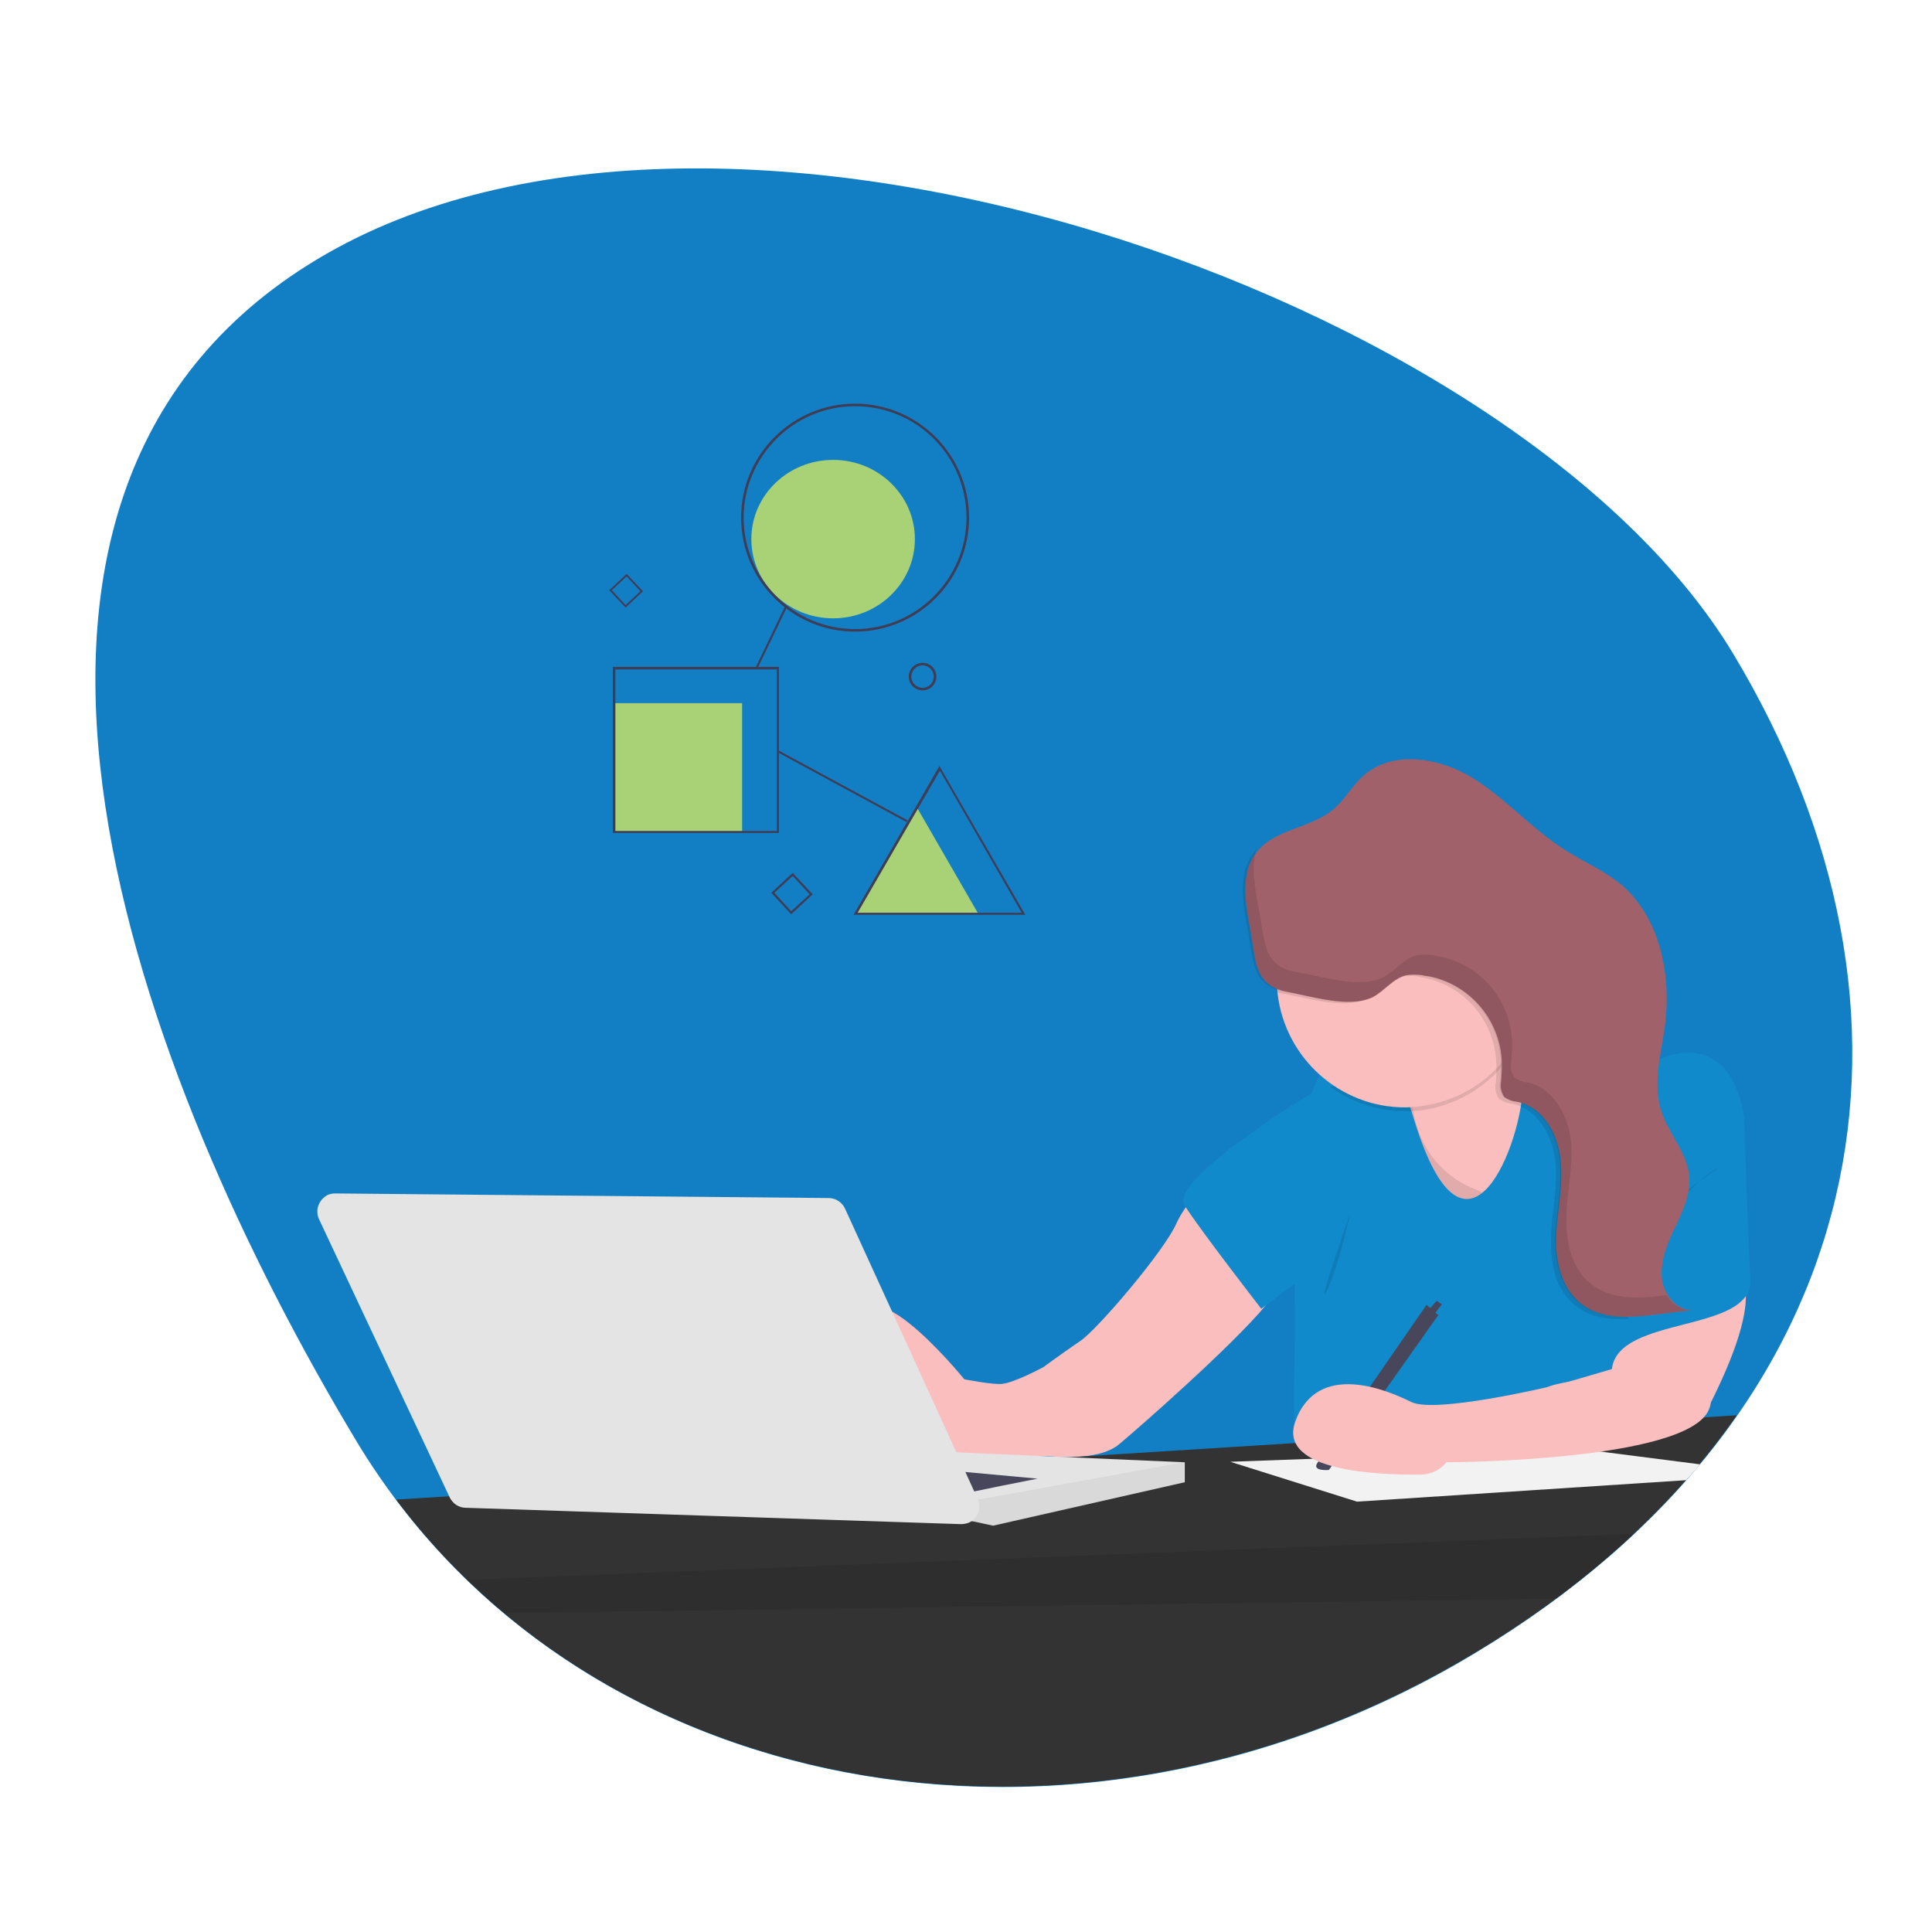 <?xml version="1.0" encoding="utf-8"?>
<!-- Generator: Adobe Illustrator 25.3.1, SVG Export Plug-In . SVG Version: 6.00 Build 0)  -->
<svg version="1.1" id="Layer_1" xmlns="http://www.w3.org/2000/svg" xmlns:xlink="http://www.w3.org/1999/xlink" x="0px" y="0px"
	 viewBox="0 0 378 378" style="enable-background:new 0 0 378 378;" xml:space="preserve">
<style type="text/css">
	.st0{fill:#127FC4;}
	.st1{fill:#A9D175;}
	.st2{fill:#3F3D56;}
	.st3{fill:none;}
	.st4{fill:#FBBEBE;}
	.st5{opacity:0.1;enable-background:new    ;}
	.st6{fill:#118ACB;}
	.st7{fill:#333333;}
	.st8{fill:#F2F2F2;}
	.st9{fill:#E4E4E4;}
	.st10{opacity:0.1;fill:#707070;enable-background:new    ;}
	.st11{fill:#47465A;}
	.st12{fill:#A0616A;}
</style>
<path id="Path_232_1_" class="st0" d="M288.5,323.5c-78.6,47.3-176.6,28.6-218.8-41.6s-86.2-184-7.6-231.2s234.8,7,277,77.2
	S367.2,276.2,288.5,323.5z"/>
<g id="Group_1511" transform="translate(-203 44.078)">
	<path id="Path_618" class="st1" d="M382.4,113.9l6,10.4l6,10.4h-24l6-10.4L382.4,113.9z"/>
	<rect id="Rectangle_928" x="323.1" y="93.5" class="st1" width="25.1" height="25.1"/>
	<ellipse id="Ellipse_167" class="st1" cx="366" cy="61.4" rx="16" ry="15.5"/>
	<path id="Path_619" class="st2" d="M380.8,88.3c0-1.5,1.2-2.7,2.7-2.7c1.5,0,2.7,1.2,2.7,2.7c0,1.5-1.2,2.7-2.7,2.7
		S380.8,89.8,380.8,88.3L380.8,88.3z M381.3,88.3c0,1.2,1,2.2,2.2,2.2c1.2,0,2.2-1,2.2-2.2c0-1.2-1-2.2-2.2-2.2
		C382.3,86.1,381.3,87.1,381.3,88.3L381.3,88.3z"/>
	<path id="Path_620" class="st2" d="M357.8,134.8l-3.9-4.2l4.2-3.9l3.9,4.2L357.8,134.8z M354.5,130.6l3.3,3.6l3.6-3.3l-3.3-3.6
		L354.5,130.6z"/>
	<path id="Path_621" class="st2" d="M325.4,74.8l-3.2-3.4l3.4-3.2l3.2,3.4L325.4,74.8z M322.7,71.4l2.7,2.9l2.9-2.7l-2.7-2.9
		L322.7,71.4z"/>
	<path id="Path_622" class="st2" d="M370.3,79.5c-12.3,0-22.3-10-22.3-22.3c0-12.3,10-22.3,22.3-22.3c12.3,0,22.3,10,22.3,22.3
		C392.6,69.5,382.6,79.5,370.3,79.5L370.3,79.5z M370.3,35.4c-12,0-21.8,9.8-21.8,21.8c0,12,9.8,21.8,21.8,21.8
		c12,0,21.8-9.8,21.8-21.8C392.1,45.2,382.4,35.4,370.3,35.4C370.3,35.4,370.3,35.4,370.3,35.4L370.3,35.4z"/>
	
		<rect id="Rectangle_930" x="347.3" y="80.4" transform="matrix(0.433 -0.901 0.901 0.433 127.962 364.748)" class="st2" width="13.3" height="0.4"/>
	
		<rect id="Rectangle_931" x="367.6" y="95.1" transform="matrix(0.476 -0.879 0.879 0.476 96.46 380.894)" class="st2" width="0.4" height="28.8"/>
	<path id="Path_623" class="st2" d="M355.4,118.9h-32.5V86.4h32.5V118.9z M323.4,118.5H355V86.9h-31.6L323.4,118.5z"/>
	<path id="Path_624" class="st2" d="M403.6,134.9H370l16.8-29.1L403.6,134.9z M370.8,134.5h32.1l-16-27.8L370.8,134.5z"/>
</g>
<path class="st3" d="M288.5,323.5c-78.6,47.3-176.6,28.6-218.8-41.6s-86.2-184-7.6-231.2s234.8,7,277,77.2S367.2,276.2,288.5,323.5z
	"/>
<g id="Group_1481_1_" transform="translate(-5823.229 -21266.738)">
	<path id="Path_355_1_" class="st4" d="M6141.2,21500.4l-1.5,1.8l0,0l-6.3,7.3l-8.2,0.5l-13.1,0.8c0,0-17.7-21.3-14.3-25.9
		c1.1-1.8,1.5-3.9,1.2-6c0-0.3-0.1-0.6-0.1-0.9c-0.4-2.2-1.1-4.4-2.1-6.4l0.4-0.2l0.3-0.1l15.4-7l3.8-1.7c0.2,1,0.5,2.1,1,3
		c0.1,0.1,0.2,0.2,0.2,0.4c5.3,8.7,22.2,3.2,22.2,3.2L6141.2,21500.4z"/>
	<path id="Path_380_1_" class="st4" d="M6073.1,21518.6c-0.5,1.3-1.3,2.5-2.2,3.5c-6.5,7.9-25.1,24.2-28.7,27.2
		c-4.3,3.6-14,2.3-14,2.3l-17.9,0.3c0,0-17.8-0.7-19.2-21.7s20.8,6.4,20.8,6.4s5.6,1.1,7.4,0.9c2.6-0.3,8.1-3.3,8.1-3.3
		s3.8-2.8,7.2-5.1s16.5-17.7,18.8-23c1.5-3.4,6.2-9,9.5-12.6c1.9-2.1,3.3-3.5,3.3-3.5S6074.1,21514.1,6073.1,21518.6z"/>
	<path id="Path_381_1_" class="st5" d="M6073.1,21518.6c-0.5,1.3-1.3,2.5-2.2,3.5c-6.6-6.7-8-20.1-8.1-28.6c1.9-2.1,3.3-3.5,3.3-3.5
		S6074.1,21514.1,6073.1,21518.6z"/>
	<path id="Path_382_1_" class="st5" d="M6139.7,21502.2L6139.7,21502.2l-6.3,7.3l-8.2,0.5l-13.1,0.8c0,0-17.7-21.3-14.3-25.9
		c1.1-1.8,1.5-3.9,1.2-6c0-0.3-0.1-0.6-0.1-0.9c-0.4-2.2-1.1-4.4-2.1-6.4l0.4-0.2l0.3-0.1c0.7,1.9,1.2,3.9,1.4,5.9
		c0,0.3,0.1,0.6,0.1,0.9c0.1,1,0.3,2.2,0.4,3.5c1,11.7,8.4,16.1,11.7,17.5c1.1,0.4,2.1,0.9,3.1,1.5c3.2,1.8,6.9,2.4,10.5,1.9
		c8.2-1.1,14.9-7,14.9-7v5.9L6139.7,21502.2z"/>
	<path id="Path_384_1_" class="st4" d="M6139.6,21529.9l-2,4c0,0-20.3,6.8-28.7,8.4c-8.4,1.6-26.5-0.4-27.8,3
		c-1.3,3.5,5.5,8.2,5.5,8.2l21.7-0.3l41,3.2c0,0,19.7-30.4,14.7-39.9S6139.6,21529.9,6139.6,21529.9z"/>
	<path id="Path_385_1_" class="st5" d="M6095.5,21486.5c0,0-9.8,8.1-8,12C6089.3,21502.4,6095.5,21486.5,6095.5,21486.5z"/>
	<path id="Path_625_1_" class="st6" d="M6055,21502.6c3.2,5,15,20.2,15,20.2l6.5-4.9c0,0,0.2,6.8,0,14.9c-0.2,8.1,0,20,0,20
		l62.1-18.2c1.2-10.6,27.5-6.9,27.1-17.5c-0.8-15.4-1.2-31.3-1.2-31.3s-1.5-19.4-18.6-11c-17.1,8.4-24.7-7.2-24.7,4
		c0,11.2-11.1,40.4-21.3,7c-10.2-33.4-20-5.2-20-5.2S6051.8,21497.6,6055,21502.6z"/>
	<path id="Path_387_1_" class="st5" d="M6087.4,21504.1c0,0-2.3,10.7-4.6,15.2C6080.5,21523.8,6087.4,21504.1,6087.4,21504.1z"/>
	<path id="Path_388_1_" class="st5" d="M6120.1,21471.1c-3.9,7.1-11,11.9-19,12.9l0,0c-6.2,0.7-12.5-0.9-17.6-4.6
		c5.8-2.1,13.3-4.6,13.3-4.6s1.3-0.9,2.6,1.8l19.5-8.9C6119,21468.9,6119.4,21470.1,6120.1,21471.1z"/>
	<path id="Path_389_1_" class="st4" d="M6123.1,21458.3c0,4.4-1.1,8.6-3.3,12.4c-1,1.8-2.3,3.5-3.7,5c-4,4.2-9.4,6.8-15.2,7.5l0,0
		c-0.9,0.1-1.9,0.2-2.8,0.2c-12.7,0-23.4-9.6-24.9-22.2c-0.1-0.9-0.2-1.9-0.2-2.8c0-13.8,11.2-25,25-25
		c13.7-0.2,24.9,10.7,25.1,24.4C6123.1,21458,6123.1,21458.1,6123.1,21458.3z"/>
	<path id="Path_393_1_" class="st5" d="M6159.9,21495c0,0-21,12.9-20,24.2C6139.9,21519.2,6151.6,21498.5,6159.9,21495z"/>
	<path id="Path_394_1_" class="st5" d="M6141.7,21507.2l0.1,17.6c-4,0.2-7.7-0.3-10.7-2.9c-2-1.8-3.4-4.2-3.9-6.9
		c-0.5-2.2-0.6-4.4-0.5-6.6v-0.1c0.2-4.9,1.4-9.7,0.8-14.6s-3.5-9.9-8.3-11c-1-0.1-1.9-0.4-2.7-1c-0.6-0.9-0.9-2-0.6-3.1l0.1-1.8
		v-1.4c0-8.5-6-15.8-14.3-17.4h-0.2c-1.3-0.4-2.7-0.4-4.1-0.2c-2.6,0.6-4.2,3.1-6.6,4.3c-4.5,2.3-12.1-0.2-16.8-1
		c-0.3,0-0.6-0.1-0.9-0.2c-0.1-0.9-0.2-1.9-0.2-2.8c0-13.8,11.2-25,25-25s25,11.2,25,25c0,4.4-1.1,8.6-3.3,12.4
		c0.1,0.1,0.2,0.2,0.2,0.4c5.3,8.7,22.2,3.2,22.2,3.2l1,31.1L6141.7,21507.2z"/>
</g>
<path class="st7" d="M77.5,293.4c45.6,60.6,136.9,74.6,211,30c22.2-13.3,39.2-29.1,51.3-46.5L77.5,293.4z"/>
<path class="st5" d="M98.6,315.6l205.9-2.8c5.5-4.1,10.6-8.3,15.3-12.7l-228.4,9C93.7,311.4,96.1,313.6,98.6,315.6z"/>
<path class="st8" d="M332.6,286.5l-23.4-3l-68.5,2.5l24.8,7.8l64.4-4.2C330.9,288.5,331.8,287.5,332.6,286.5z"/>
<path id="Path_485_1_" class="st9" d="M231.8,286.1v3.9l-37.5,8.5l-3.7-0.8l-0.6-0.1l-27-14.5L231.8,286.1z"/>
<path id="Path_486_1_" class="st10" d="M231.6,286.1v3.9l-37.5,8.6l-3.7-0.8l-0.6-4.1L231.6,286.1z"/>
<path id="Path_487_1_" class="st11" d="M188.5,292.3c0.7-0.3,14.5-3,14.5-3l-25-2.3L188.5,292.3z"/>
<path id="Path_489_1_" class="st11" d="M279.1,255.3l2.3,2L260,287.6c0,0-3.3,0.3-2.3-1.3L279.1,255.3z"/>
<path id="Path_490_1_" class="st11" d="M279.8,258.2l2.3-3l-1-0.7l-2.3,2.6L279.8,258.2z"/>
<path id="Path_492_1_" class="st9" d="M65.6,233.5l96.5,0.9c1.4,0,2.6,0.8,3.2,2l26,56.9c0.8,1.7,0,3.8-1.7,4.6
	c-0.5,0.2-1.1,0.3-1.6,0.3L91.1,295c-1.3,0-2.5-0.8-3.1-2l-25.6-54.5c-0.8-1.8,0-3.8,1.7-4.7C64.5,233.6,65.1,233.5,65.6,233.5z"/>
<path id="Path_493_1_" class="st4" d="M302.7,271.4c0,0-22,5.2-26.6,2.9c-4.6-2.3-18.4-8.2-22.7,3.9c-3.4,9.8,16.7,10.4,24.6,10.3
	c1.9,0,3.8-0.9,5-2.4l0,0c0,0,46.8-0.1,51.3-10.2C338.8,265.8,307.3,269.4,302.7,271.4z"/>
<path id="Path_395_1_" class="st12" d="M268.6,195.1c2.3-1.2,4-3.7,6.6-4.3c1.4-0.2,2.8-0.1,4.1,0.2h0.2c8.8,1.7,15,9.8,14.3,18.8
	l-0.1,1.8c-0.2,1,0,2.1,0.6,3c0.8,0.6,1.7,0.9,2.7,1c4.8,1,7.7,6.1,8.3,11s-0.5,9.8-0.8,14.6c-0.3,4.8,0.7,10.3,4.4,13.5
	c5.8,5,14.6,2.2,22.3,1.7c-3.4,0-6-3.5-6.1-6.9c-0.1-3.4,1.3-6.6,2.8-9.7c1.5-3.1,2.9-6.4,2.6-9.7c-0.4-4.6-4.1-8.4-5.5-12.8
	c-1.6-5.2-0.1-10.8,0.7-16.2c1.4-10.1-0.8-21.5-8.6-28.1c-3.3-2.7-7.3-4.4-10.9-6.7c-6.5-4.1-11.6-10.1-18.1-14.1
	s-15.7-5.5-21.4-0.4c-2.2,2-3.6,4.7-5.9,6.6c-4.4,3.7-11.5,3.8-15,8.4c-3.1,3.9-2.2,9.6-1.3,14.5c1.3,6.5,0.6,11.6,7.6,12.8
	C256.5,194.9,264,197.3,268.6,195.1z"/>
<path id="Path_396_1_" class="st5" d="M326.1,253.4c-5.6,0.7-11.1,1-15.2-2.5c-3.7-3.2-4.6-8.6-4.4-13.5s1.4-9.8,0.8-14.6
	c-0.6-4.8-3.5-9.9-8.3-11c-1-0.1-1.9-0.4-2.7-1c-0.6-0.9-0.9-2-0.6-3.1l0.1-1.8c0.7-9-5.4-17.1-14.3-18.8h-0.2
	c-1.3-0.4-2.7-0.4-4.1-0.2c-2.6,0.6-4.2,3.1-6.6,4.3c-4.5,2.3-12.1-0.2-16.8-1c-7-1.1-6.2-6.2-7.6-12.8c-0.7-3.7-1.4-7.7-0.4-11.2
	c-0.2,0.2-0.4,0.4-0.5,0.6c-3.1,3.9-2.2,9.6-1.3,14.5c1.3,6.5,0.6,11.6,7.6,12.8c4.8,0.8,12.3,3.3,16.8,1c2.3-1.2,4-3.7,6.6-4.3
	c1.4-0.2,2.8-0.1,4.1,0.2h0.2c8.8,1.7,15,9.8,14.3,18.8l-0.1,1.8c-0.2,1,0,2.1,0.6,3c0.8,0.6,1.7,0.9,2.7,1c4.8,1,7.7,6.1,8.3,11
	s-0.5,9.8-0.8,14.6c-0.3,4.8,0.7,10.3,4.4,13.5c5.8,5,14.6,2.2,22.3,1.7C329,256.3,327.1,255.2,326.1,253.4z"/>
</svg>
